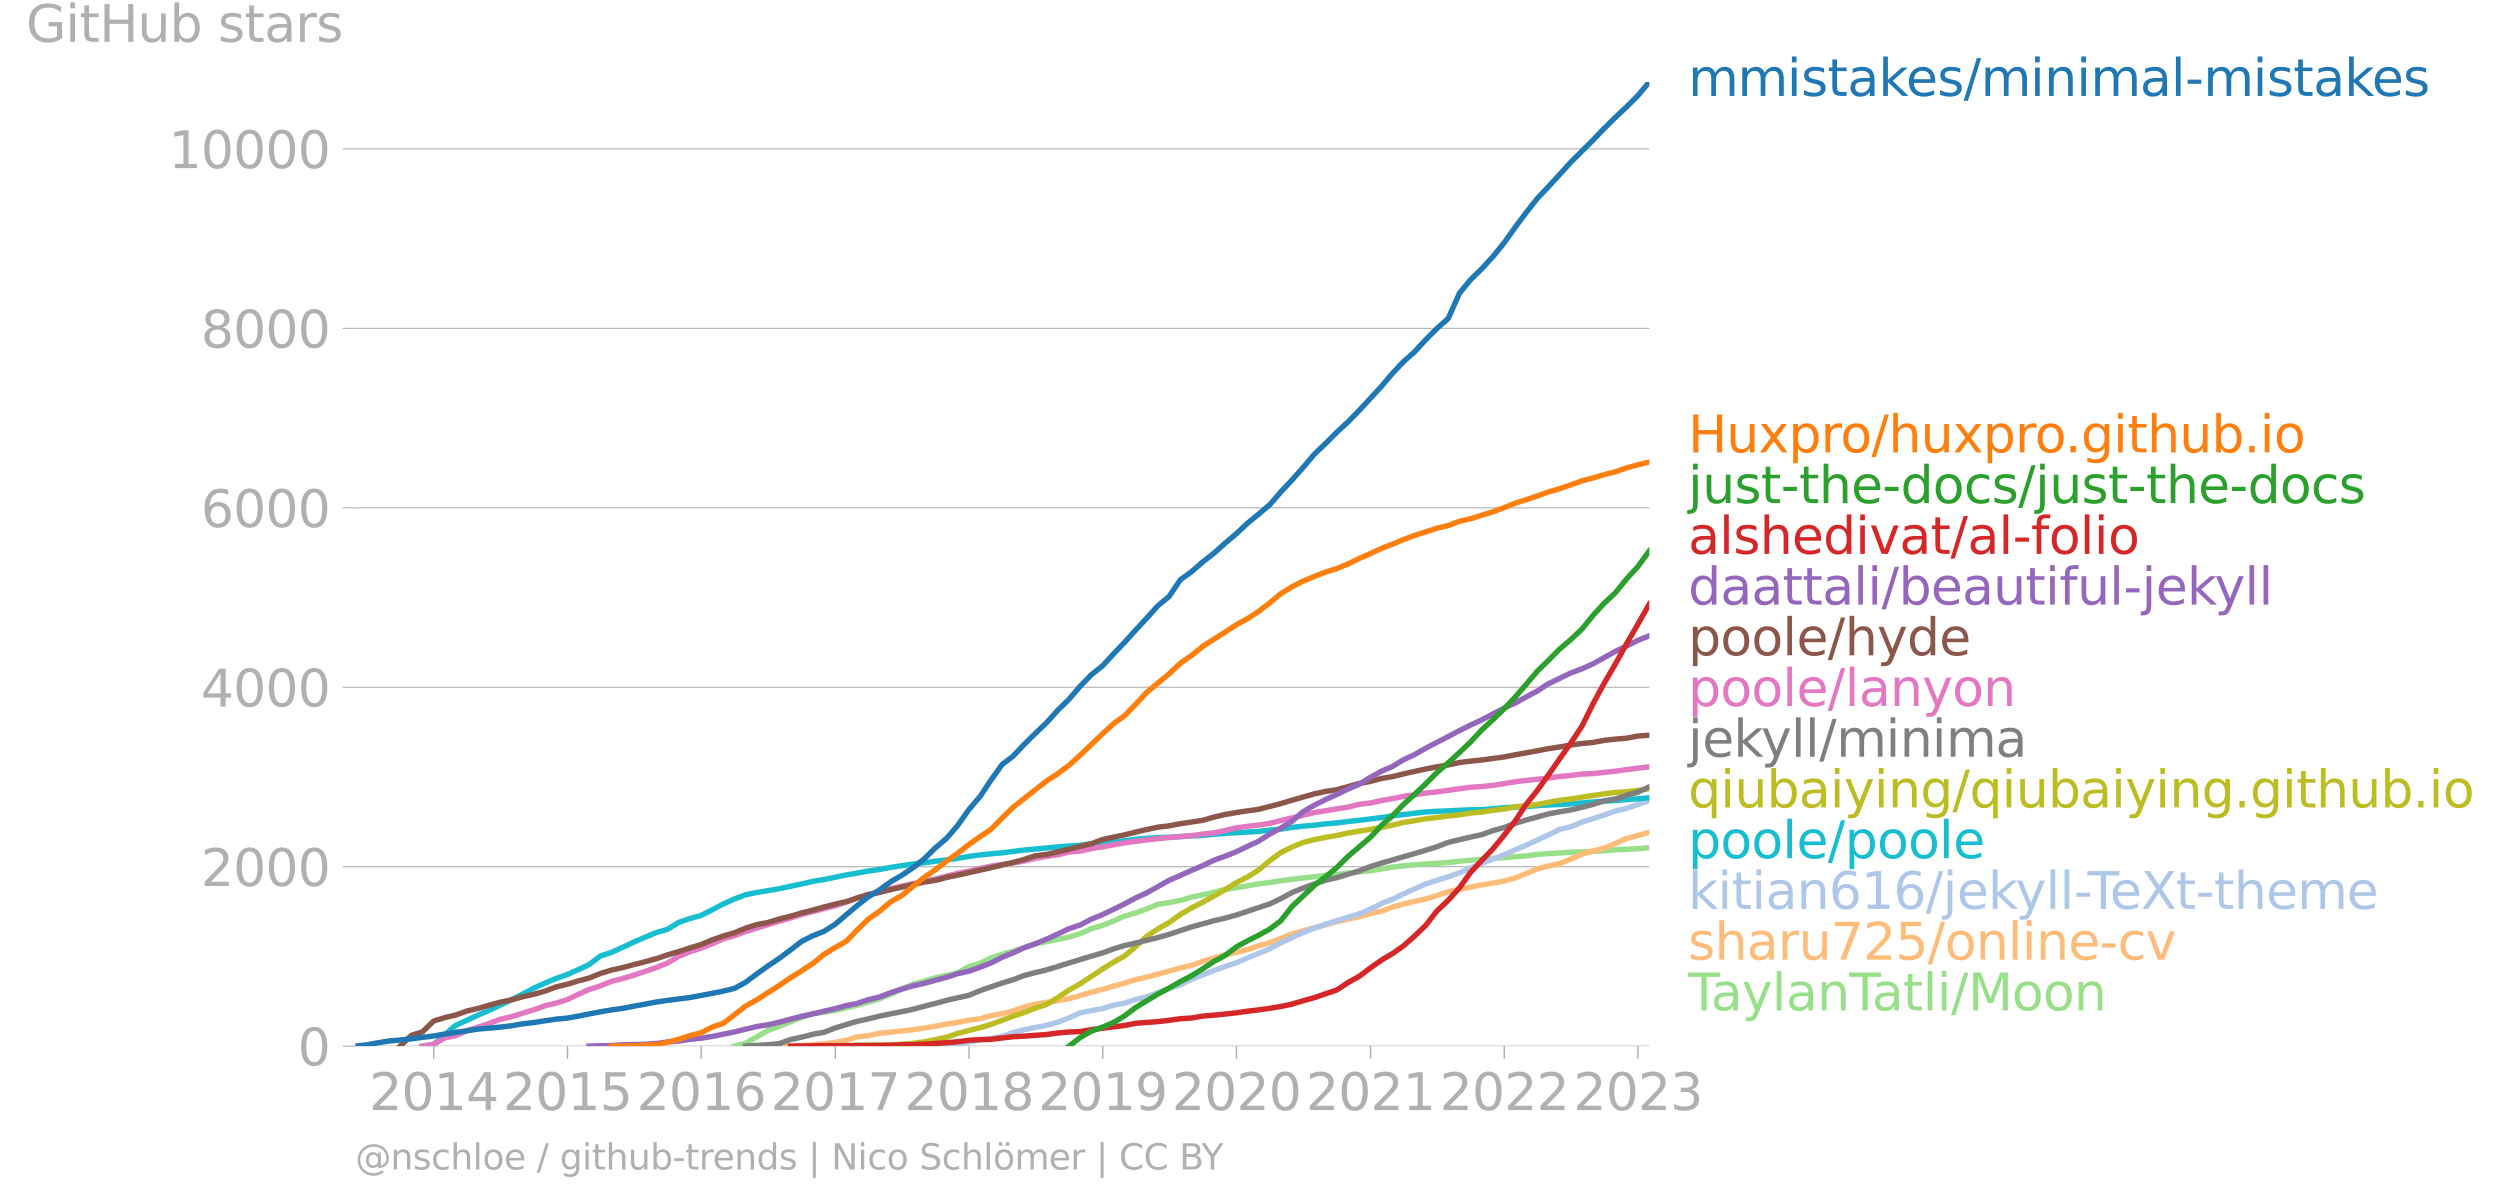 <svg xmlns="http://www.w3.org/2000/svg" xmlns:xlink="http://www.w3.org/1999/xlink" width="919.947" height="443.002" viewBox="0 0 689.96 332.251"><defs><style>*{stroke-linejoin:round;stroke-linecap:butt}</style></defs><g id="figure_1"><path id="patch_1" d="M0 332.251h689.96V0H0v332.251z" style="fill:none"/><g id="axes_1"><path id="patch_2" d="M98.073 288.724h357.12V22.612H98.073v266.112z" style="fill:none"/><g id="matplotlib.axis_1"><g id="xtick_1"><g id="line2d_1"><defs><path id="m3ff892f485" d="M0 0v3.5" style="stroke:#b0b0b0;stroke-width:.4"/></defs><use xlink:href="#m3ff892f485" x="119.711" y="288.724" style="fill:#b0b0b0;stroke:#b0b0b0;stroke-width:.4"/></g><g id="text_1" style="fill:#b0b0b0" transform="matrix(.14 0 0 -.14 101.896 306.362)"><defs><path id="DejaVuSans-32" d="M1228 531h2203V0H469v531q359 372 979 998 621 627 780 809 303 340 423 576 121 236 121 464 0 372-261 606-261 235-680 235-297 0-627-103-329-103-704-313v638q381 153 712 231 332 78 607 78 725 0 1156-363 431-362 431-968 0-288-108-546-107-257-392-607-78-91-497-524-418-433-1181-1211z" transform="scale(.016)"/><path id="DejaVuSans-30" d="M2034 4250q-487 0-733-480-245-479-245-1442 0-959 245-1439 246-480 733-480 491 0 736 480 246 480 246 1439 0 963-246 1442-245 480-736 480zm0 500q785 0 1199-621 414-620 414-1801 0-1178-414-1799Q2819-91 2034-91q-784 0-1198 620-414 621-414 1799 0 1181 414 1801 414 621 1198 621z" transform="scale(.016)"/><path id="DejaVuSans-31" d="M794 531h1031v3560L703 3866v575l1116 225h631V531h1031V0H794v531z" transform="scale(.016)"/><path id="DejaVuSans-34" d="M2419 4116 825 1625h1594v2491zm-166 550h794V1625h666v-525h-666V0h-628v1100H313v609l1940 2957z" transform="scale(.016)"/></defs><use xlink:href="#DejaVuSans-32"/><use xlink:href="#DejaVuSans-30" x="63.623"/><use xlink:href="#DejaVuSans-31" x="127.246"/><use xlink:href="#DejaVuSans-34" x="190.869"/></g></g><g id="xtick_2"><use xlink:href="#m3ff892f485" id="line2d_2" x="156.616" y="288.724" style="fill:#b0b0b0;stroke:#b0b0b0;stroke-width:.4"/><g id="text_2" style="fill:#b0b0b0" transform="matrix(.14 0 0 -.14 138.8 306.362)"><defs><path id="DejaVuSans-35" d="M691 4666h2478v-532H1269V2991q137 47 274 70 138 23 276 23 781 0 1237-428 457-428 457-1159 0-753-469-1171Q2575-91 1722-91q-294 0-599 50Q819 9 494 109v635q281-153 581-228t634-75q541 0 856 284 316 284 316 772 0 487-316 771-315 285-856 285-253 0-505-56-251-56-513-175v2344z" transform="scale(.016)"/></defs><use xlink:href="#DejaVuSans-32"/><use xlink:href="#DejaVuSans-30" x="63.623"/><use xlink:href="#DejaVuSans-31" x="127.246"/><use xlink:href="#DejaVuSans-35" x="190.869"/></g></g><g id="xtick_3"><use xlink:href="#m3ff892f485" id="line2d_3" x="193.521" y="288.724" style="fill:#b0b0b0;stroke:#b0b0b0;stroke-width:.4"/><g id="text_3" style="fill:#b0b0b0" transform="matrix(.14 0 0 -.14 175.706 306.362)"><defs><path id="DejaVuSans-36" d="M2113 2584q-425 0-674-291-248-290-248-796 0-503 248-796 249-292 674-292t673 292q248 293 248 796 0 506-248 796-248 291-673 291zm1253 1979v-575q-238 112-480 171-242 60-480 60-625 0-955-422-329-422-376-1275 184 272 462 417 279 145 613 145 703 0 1111-427 408-426 408-1160 0-719-425-1154Q2819-91 2113-91q-810 0-1238 620-428 621-428 1799 0 1106 525 1764t1409 658q238 0 480-47t505-140z" transform="scale(.016)"/></defs><use xlink:href="#DejaVuSans-32"/><use xlink:href="#DejaVuSans-30" x="63.623"/><use xlink:href="#DejaVuSans-31" x="127.246"/><use xlink:href="#DejaVuSans-36" x="190.869"/></g></g><g id="xtick_4"><use xlink:href="#m3ff892f485" id="line2d_4" x="230.527" y="288.724" style="fill:#b0b0b0;stroke:#b0b0b0;stroke-width:.4"/><g id="text_4" style="fill:#b0b0b0" transform="matrix(.14 0 0 -.14 212.712 306.362)"><defs><path id="DejaVuSans-37" d="M525 4666h3000v-269L1831 0h-659l1594 4134H525v532z" transform="scale(.016)"/></defs><use xlink:href="#DejaVuSans-32"/><use xlink:href="#DejaVuSans-30" x="63.623"/><use xlink:href="#DejaVuSans-31" x="127.246"/><use xlink:href="#DejaVuSans-37" x="190.869"/></g></g><g id="xtick_5"><use xlink:href="#m3ff892f485" id="line2d_5" x="267.432" y="288.724" style="fill:#b0b0b0;stroke:#b0b0b0;stroke-width:.4"/><g id="text_5" style="fill:#b0b0b0" transform="matrix(.14 0 0 -.14 249.617 306.362)"><defs><path id="DejaVuSans-38" d="M2034 2216q-450 0-708-241-257-241-257-662 0-422 257-663 258-241 708-241t709 242q260 243 260 662 0 421-258 662-257 241-711 241zm-631 268q-406 100-633 378-226 279-226 679 0 559 398 884 399 325 1092 325 697 0 1094-325t397-884q0-400-227-679-226-278-629-378 456-106 710-416 255-309 255-755 0-679-414-1042Q2806-91 2034-91q-771 0-1186 362-414 363-414 1042 0 446 256 755 257 310 713 416zm-231 997q0-362 226-565 227-203 636-203 407 0 636 203 230 203 230 565 0 363-230 566-229 203-636 203-409 0-636-203-226-203-226-566z" transform="scale(.016)"/></defs><use xlink:href="#DejaVuSans-32"/><use xlink:href="#DejaVuSans-30" x="63.623"/><use xlink:href="#DejaVuSans-31" x="127.246"/><use xlink:href="#DejaVuSans-38" x="190.869"/></g></g><g id="xtick_6"><use xlink:href="#m3ff892f485" id="line2d_6" x="304.337" y="288.724" style="fill:#b0b0b0;stroke:#b0b0b0;stroke-width:.4"/><g id="text_6" style="fill:#b0b0b0" transform="matrix(.14 0 0 -.14 286.522 306.362)"><defs><path id="DejaVuSans-39" d="M703 97v575q238-113 481-172 244-59 479-59 625 0 954 420 330 420 377 1277-181-269-460-413-278-144-615-144-700 0-1108 423-408 424-408 1159 0 718 425 1152 425 435 1131 435 810 0 1236-621 427-620 427-1801 0-1103-524-1761Q2575-91 1691-91q-238 0-482 47Q966 3 703 97zm1256 1978q425 0 673 290 249 291 249 798 0 503-249 795-248 292-673 292t-673-292q-248-292-248-795 0-507 248-798 248-290 673-290z" transform="scale(.016)"/></defs><use xlink:href="#DejaVuSans-32"/><use xlink:href="#DejaVuSans-30" x="63.623"/><use xlink:href="#DejaVuSans-31" x="127.246"/><use xlink:href="#DejaVuSans-39" x="190.869"/></g></g><g id="xtick_7"><use xlink:href="#m3ff892f485" id="line2d_7" x="341.242" y="288.724" style="fill:#b0b0b0;stroke:#b0b0b0;stroke-width:.4"/><g id="text_7" style="fill:#b0b0b0" transform="matrix(.14 0 0 -.14 323.427 306.362)"><use xlink:href="#DejaVuSans-32"/><use xlink:href="#DejaVuSans-30" x="63.623"/><use xlink:href="#DejaVuSans-32" x="127.246"/><use xlink:href="#DejaVuSans-30" x="190.869"/></g></g><g id="xtick_8"><use xlink:href="#m3ff892f485" id="line2d_8" x="378.249" y="288.724" style="fill:#b0b0b0;stroke:#b0b0b0;stroke-width:.4"/><g id="text_8" style="fill:#b0b0b0" transform="matrix(.14 0 0 -.14 360.434 306.362)"><use xlink:href="#DejaVuSans-32"/><use xlink:href="#DejaVuSans-30" x="63.623"/><use xlink:href="#DejaVuSans-32" x="127.246"/><use xlink:href="#DejaVuSans-31" x="190.869"/></g></g><g id="xtick_9"><use xlink:href="#m3ff892f485" id="line2d_9" x="415.154" y="288.724" style="fill:#b0b0b0;stroke:#b0b0b0;stroke-width:.4"/><g id="text_9" style="fill:#b0b0b0" transform="matrix(.14 0 0 -.14 397.339 306.362)"><use xlink:href="#DejaVuSans-32"/><use xlink:href="#DejaVuSans-30" x="63.623"/><use xlink:href="#DejaVuSans-32" x="127.246"/><use xlink:href="#DejaVuSans-32" x="190.869"/></g></g><g id="xtick_10"><use xlink:href="#m3ff892f485" id="line2d_10" x="452.059" y="288.724" style="fill:#b0b0b0;stroke:#b0b0b0;stroke-width:.4"/><g id="text_10" style="fill:#b0b0b0" transform="matrix(.14 0 0 -.14 434.244 306.362)"><defs><path id="DejaVuSans-33" d="M2597 2516q453-97 707-404 255-306 255-756 0-690-475-1069Q2609-91 1734-91q-293 0-604 58T488 141v609q262-153 574-231 313-78 654-78 593 0 904 234t311 681q0 413-289 645-289 233-804 233h-544v519h569q465 0 712 186t247 536q0 359-255 551-254 193-729 193-260 0-557-57-297-56-653-174v562q360 100 674 150t592 50q719 0 1137-327 419-326 419-882 0-388-222-655t-631-370z" transform="scale(.016)"/></defs><use xlink:href="#DejaVuSans-32"/><use xlink:href="#DejaVuSans-30" x="63.623"/><use xlink:href="#DejaVuSans-32" x="127.246"/><use xlink:href="#DejaVuSans-33" x="190.869"/></g></g></g><g id="matplotlib.axis_2"><g id="ytick_1"><path id="line2d_11" d="M98.073 288.724h357.12" clip-path="url(#p221f784e81)" style="fill:none;stroke:#b0b0b0;stroke-width:.3;stroke-linecap:square"/><g id="line2d_12"><defs><path id="me528759970" d="M0 0h-3.5" style="stroke:#b0b0b0;stroke-width:.3"/></defs><use xlink:href="#me528759970" x="98.073" y="288.724" style="fill:#b0b0b0;stroke:#b0b0b0;stroke-width:.3"/></g><use xlink:href="#DejaVuSans-30" id="text_11" style="fill:#b0b0b0" transform="matrix(.14 0 0 -.14 82.166 294.043)"/></g><g id="ytick_2"><path id="line2d_13" d="M98.073 239.196h357.12" clip-path="url(#p221f784e81)" style="fill:none;stroke:#b0b0b0;stroke-width:.3;stroke-linecap:square"/><use xlink:href="#me528759970" id="line2d_14" x="98.073" y="239.196" style="fill:#b0b0b0;stroke:#b0b0b0;stroke-width:.3"/><g id="text_12" style="fill:#b0b0b0" transform="matrix(.14 0 0 -.14 55.443 244.515)"><use xlink:href="#DejaVuSans-32"/><use xlink:href="#DejaVuSans-30" x="63.623"/><use xlink:href="#DejaVuSans-30" x="127.246"/><use xlink:href="#DejaVuSans-30" x="190.869"/></g></g><g id="ytick_3"><path id="line2d_15" d="M98.073 189.669h357.12" clip-path="url(#p221f784e81)" style="fill:none;stroke:#b0b0b0;stroke-width:.3;stroke-linecap:square"/><use xlink:href="#me528759970" id="line2d_16" x="98.073" y="189.669" style="fill:#b0b0b0;stroke:#b0b0b0;stroke-width:.3"/><g id="text_13" style="fill:#b0b0b0" transform="matrix(.14 0 0 -.14 55.443 194.988)"><use xlink:href="#DejaVuSans-34"/><use xlink:href="#DejaVuSans-30" x="63.623"/><use xlink:href="#DejaVuSans-30" x="127.246"/><use xlink:href="#DejaVuSans-30" x="190.869"/></g></g><g id="ytick_4"><path id="line2d_17" d="M98.073 140.141h357.12" clip-path="url(#p221f784e81)" style="fill:none;stroke:#b0b0b0;stroke-width:.3;stroke-linecap:square"/><use xlink:href="#me528759970" id="line2d_18" x="98.073" y="140.141" style="fill:#b0b0b0;stroke:#b0b0b0;stroke-width:.3"/><g id="text_14" style="fill:#b0b0b0" transform="matrix(.14 0 0 -.14 55.443 145.46)"><use xlink:href="#DejaVuSans-36"/><use xlink:href="#DejaVuSans-30" x="63.623"/><use xlink:href="#DejaVuSans-30" x="127.246"/><use xlink:href="#DejaVuSans-30" x="190.869"/></g></g><g id="ytick_5"><path id="line2d_19" d="M98.073 90.614h357.12" clip-path="url(#p221f784e81)" style="fill:none;stroke:#b0b0b0;stroke-width:.3;stroke-linecap:square"/><use xlink:href="#me528759970" id="line2d_20" x="98.073" y="90.614" style="fill:#b0b0b0;stroke:#b0b0b0;stroke-width:.3"/><g id="text_15" style="fill:#b0b0b0" transform="matrix(.14 0 0 -.14 55.443 95.932)"><use xlink:href="#DejaVuSans-38"/><use xlink:href="#DejaVuSans-30" x="63.623"/><use xlink:href="#DejaVuSans-30" x="127.246"/><use xlink:href="#DejaVuSans-30" x="190.869"/></g></g><g id="ytick_6"><path id="line2d_21" d="M98.073 41.086h357.12" clip-path="url(#p221f784e81)" style="fill:none;stroke:#b0b0b0;stroke-width:.3;stroke-linecap:square"/><use xlink:href="#me528759970" id="line2d_22" x="98.073" y="41.086" style="fill:#b0b0b0;stroke:#b0b0b0;stroke-width:.3"/><g id="text_16" style="fill:#b0b0b0" transform="matrix(.14 0 0 -.14 46.536 46.405)"><use xlink:href="#DejaVuSans-31"/><use xlink:href="#DejaVuSans-30" x="63.623"/><use xlink:href="#DejaVuSans-30" x="127.246"/><use xlink:href="#DejaVuSans-30" x="190.869"/><use xlink:href="#DejaVuSans-30" x="254.492"/></g></g><g id="text_17" style="fill:#b0b0b0" transform="matrix(.14 0 0 -.14 7.2 11.563)"><defs><path id="DejaVuSans-47" d="M3809 666v1253H2778v519h1656V434q-365-259-806-392-440-133-940-133-1094 0-1712 639-617 640-617 1780 0 1144 617 1783 618 639 1712 639 456 0 867-113 411-112 758-331v-672q-350 297-744 447t-828 150q-857 0-1287-478-429-478-429-1425 0-944 429-1422 430-478 1287-478 334 0 596 58 263 58 472 180z" transform="scale(.016)"/><path id="DejaVuSans-69" d="M603 3500h575V0H603v3500zm0 1363h575v-729H603v729z" transform="scale(.016)"/><path id="DejaVuSans-74" d="M1172 4494v-994h1184v-447H1172V1153q0-428 117-550t477-122h590V0h-590q-666 0-919 248-253 249-253 905v1900H172v447h422v994h578z" transform="scale(.016)"/><path id="DejaVuSans-48" d="M628 4666h631V2753h2294v1913h631V0h-631v2222H1259V0H628v4666z" transform="scale(.016)"/><path id="DejaVuSans-75" d="M544 1381v2119h575V1403q0-497 193-746 194-248 582-248 465 0 735 297 271 297 271 810v1984h575V0h-575v538q-209-319-486-474-276-155-642-155-603 0-916 375-312 375-312 1097zm1447 2203z" transform="scale(.016)"/><path id="DejaVuSans-62" d="M3116 1747q0 634-261 995t-717 361q-457 0-718-361t-261-995q0-634 261-995t718-361q456 0 717 361t261 995zM1159 2969q182 312 458 463 277 152 661 152 638 0 1036-506 399-506 399-1331T3314 415Q2916-91 2278-91q-384 0-661 152-276 152-458 464V0H581v4863h578V2969z" transform="scale(.016)"/><path id="DejaVuSans-73" d="M2834 3397v-544q-243 125-506 187-262 63-544 63-428 0-642-131t-214-394q0-200 153-314t616-217l197-44q612-131 870-370t258-667q0-488-386-773Q2250-91 1575-91q-281 0-586 55T347 128v594q319-166 628-249 309-82 613-82 406 0 624 139 219 139 219 392 0 234-158 359-157 125-692 241l-200 47q-534 112-772 345-237 233-237 639 0 494 350 762 350 269 994 269 318 0 599-47 282-46 519-140z" transform="scale(.016)"/><path id="DejaVuSans-61" d="M2194 1759q-697 0-966-159t-269-544q0-306 202-486 202-179 548-179 479 0 768 339t289 901v128h-572zm1147 238V0h-575v531q-197-318-491-470T1556-91q-537 0-855 302-317 302-317 808 0 590 395 890 396 300 1180 300h807v57q0 397-261 614t-733 217q-300 0-585-72-284-72-546-216v532q315 122 612 182 297 61 578 61 760 0 1135-394 375-393 375-1193z" transform="scale(.016)"/><path id="DejaVuSans-72" d="M2631 2963q-97 56-211 82-114 27-251 27-488 0-749-317t-261-911V0H581v3500h578v-544q182 319 472 473 291 155 707 155 59 0 131-8 72-7 159-23l3-590z" transform="scale(.016)"/></defs><use xlink:href="#DejaVuSans-47"/><use xlink:href="#DejaVuSans-69" x="77.49"/><use xlink:href="#DejaVuSans-74" x="105.273"/><use xlink:href="#DejaVuSans-48" x="144.482"/><use xlink:href="#DejaVuSans-75" x="219.678"/><use xlink:href="#DejaVuSans-62" x="283.057"/><use xlink:href="#DejaVuSans-20" x="346.533"/><use xlink:href="#DejaVuSans-73" x="378.32"/><use xlink:href="#DejaVuSans-74" x="430.42"/><use xlink:href="#DejaVuSans-61" x="469.629"/><use xlink:href="#DejaVuSans-72" x="530.908"/><use xlink:href="#DejaVuSans-73" x="572.021"/></g></g><path id="line2d_23" d="m202.722 288.724 3.033-.792 3.135-1.759 3.033-1.807 3.134-1.09 3.135-1.312 3.033-1.19 3.134-.99 3.034-.396 3.134-.545 3.134-.718 2.832-.693 3.134-.842 3.033-.916 3.135-1.263 3.033-1.486 3.134-1.263 3.135-.892 3.033-.891 3.134-.694 3.034-.693 3.134-1.733 3.135-.917 2.83-1.436 3.135-1.015 3.033-.892 3.135-.966 3.033-.99 3.134-.669 3.135-.644 3.033-.594 3.135-.966 3.033-1.387 3.134-.891 3.135-1.263 2.83-1.263 3.135-.916 3.033-1.115 3.135-1.263 3.033-.47 3.135-.594 3.134-.941 3.033-.62 3.135-.693 3.033-.792 3.134-.47 3.135-.52 2.932-.546 3.134-.346 3.034-.52 3.134-.397 3.033-.346 3.135-.347 3.134-.421 3.033-.198 3.135-.322 3.033-.396 3.135-.322 3.134-.52 2.831-.47 3.134-.347 3.034-.298 3.134-.222 3.033-.199 3.135-.198 3.134-.371 3.034-.273 3.134-.247 3.033-.248 3.135-.198 3.134-.272 2.831-.223 3.135-.421 3.033-.223 3.134-.173 3.034-.199 3.134-.099 3.134-.123 3.034-.199 3.134-.272 3.033-.099 3.135-.198 3.134-.248" clip-path="url(#p221f784e81)" style="fill:none;stroke:#98df8a;stroke-width:1.5;stroke-linecap:square"/><path id="line2d_24" d="m215.057 288.724 3.135-.025 3.033-.148 3.134-.198 3.034-.248 3.134-.446 3.134-.57 2.832-.916 3.134-.322 3.033-.693 3.135-.297 3.033-.322 3.134-.347 3.135-.47 3.033-.495 3.134-.57 3.034-.52 3.134-.57 3.135-.42 2.83-.818 3.135-.545 3.033-.767 3.135-1.115 3.033-.767 3.134-.52 3.135-.446 3.033-.52 3.135-.916 3.033-.892 3.134-.817 3.135-.892 2.83-.792 3.135-.99 3.033-.67 3.135-.841 3.033-.817 3.135-.892 3.134-.718 3.033-1.114 3.135-.892 3.033-.916 3.134-.644 3.135-.817 2.932-.99 3.134-.868 3.034-1.164 3.134-1.238 3.033-.891 3.135-.842 3.134-.817 3.033-.842 3.135-.743 3.033-.644 3.135-.867 3.134-.693 2.831-1.065 3.134-.842 3.034-.768 3.134-.668 3.033-.917 3.135-1.064 3.134-.694 3.034-.594 3.134-.62 3.033-.47 3.135-.57 3.134-.916 2.831-1.114 3.135-1.337 3.033-.768 3.134-.644 3.034-1.263 3.134-1.362 3.134-.916 3.034-.743 3.134-1.337 3.033-1.362 3.135-.817 3.134-.917" clip-path="url(#p221f784e81)" style="fill:none;stroke:#ffbb78;stroke-width:1.5;stroke-linecap:square"/><path id="line2d_25" d="m258.13 288.724 3.134-.322 3.034-.297 3.134-.495 3.135-.644 2.83-.322 3.135-.62 3.033-1.04 3.135-.816 3.033-.595 3.134-.619 3.135-.867 3.033-1.164 3.135-1.411 3.033-.594 3.134-.595 3.135-.94 2.83-.496 3.135-1.065 3.033-.718 3.135-1.14 3.033-1.163 3.135-1.015 3.134-1.536 3.033-1.213 3.135-1.189 3.033-1.114 3.134-1.04 3.135-1.338 2.932-1.213 3.134-1.288 3.034-1.634 3.134-1.486 3.033-1.362 3.135-1.238 3.134-1.09 3.033-.94 3.135-.967 3.033-.94 3.135-1.288 3.134-1.61 2.831-1.09 3.134-1.51 3.034-1.387 3.134-1.362 3.033-.99 3.135-.966 3.134-1.115 3.034-1.312 3.134-1.337 3.033-1.14 3.135-1.188 3.134-1.412 2.831-1.188 3.135-1.461 3.033-1.387 3.134-1.56 3.034-.718 3.134-1.263 3.134-1.016 3.034-.966 3.134-1.139 3.033-.668 3.135-1.14 3.134-1.015" clip-path="url(#p221f784e81)" style="fill:none;stroke:#aec7e8;stroke-width:1.5;stroke-linecap:square"/><g id="text_18" style="fill:#1f77b4" transform="matrix(.14 0 0 -.14 465.907 26.475)"><defs><path id="DejaVuSans-6d" d="M3328 2828q216 388 516 572t706 184q547 0 844-383 297-382 297-1088V0h-578v2094q0 503-179 746-178 244-543 244-447 0-707-297-259-296-259-809V0h-578v2094q0 506-178 748t-550 242q-441 0-701-298-259-298-259-808V0H581v3500h578v-544q197 322 472 475t653 153q382 0 649-194 267-193 395-562z" transform="scale(.016)"/><path id="DejaVuSans-6b" d="M581 4863h578V1991l1716 1509h734L1753 1863 3688 0h-750L1159 1709V0H581v4863z" transform="scale(.016)"/><path id="DejaVuSans-65" d="M3597 1894v-281H953q38-594 358-905t892-311q331 0 642 81t618 244V178Q3153 47 2828-22t-659-69q-838 0-1327 487-489 488-489 1320 0 859 464 1363 464 505 1252 505 706 0 1117-455 411-454 411-1235zm-575 169q-6 471-264 752-258 282-683 282-481 0-770-272t-333-766l2050 4z" transform="scale(.016)"/><path id="DejaVuSans-2f" d="M1625 4666h531L531-594H0l1625 5260z" transform="scale(.016)"/><path id="DejaVuSans-6e" d="M3513 2113V0h-575v2094q0 497-194 743-194 247-581 247-466 0-735-297-269-296-269-809V0H581v3500h578v-544q207 316 486 472 280 156 646 156 603 0 912-373 310-373 310-1098z" transform="scale(.016)"/><path id="DejaVuSans-6c" d="M603 4863h575V0H603v4863z" transform="scale(.016)"/><path id="DejaVuSans-2d" d="M313 2009h1684v-512H313v512z" transform="scale(.016)"/></defs><use xlink:href="#DejaVuSans-6d"/><use xlink:href="#DejaVuSans-6d" x="97.412"/><use xlink:href="#DejaVuSans-69" x="194.824"/><use xlink:href="#DejaVuSans-73" x="222.607"/><use xlink:href="#DejaVuSans-74" x="274.707"/><use xlink:href="#DejaVuSans-61" x="313.916"/><use xlink:href="#DejaVuSans-6b" x="375.195"/><use xlink:href="#DejaVuSans-65" x="429.48"/><use xlink:href="#DejaVuSans-73" x="491.004"/><use xlink:href="#DejaVuSans-2f" x="543.104"/><use xlink:href="#DejaVuSans-6d" x="576.795"/><use xlink:href="#DejaVuSans-69" x="674.207"/><use xlink:href="#DejaVuSans-6e" x="701.99"/><use xlink:href="#DejaVuSans-69" x="765.369"/><use xlink:href="#DejaVuSans-6d" x="793.152"/><use xlink:href="#DejaVuSans-61" x="890.564"/><use xlink:href="#DejaVuSans-6c" x="951.844"/><use xlink:href="#DejaVuSans-2d" x="979.627"/><use xlink:href="#DejaVuSans-6d" x="1015.711"/><use xlink:href="#DejaVuSans-69" x="1113.123"/><use xlink:href="#DejaVuSans-73" x="1140.906"/><use xlink:href="#DejaVuSans-74" x="1193.006"/><use xlink:href="#DejaVuSans-61" x="1232.215"/><use xlink:href="#DejaVuSans-6b" x="1293.494"/><use xlink:href="#DejaVuSans-65" x="1347.779"/><use xlink:href="#DejaVuSans-73" x="1409.303"/></g><g id="text_19" style="fill:#ff7f0e" transform="matrix(.14 0 0 -.14 465.907 124.853)"><defs><path id="DejaVuSans-78" d="M3513 3500 2247 1797 3578 0h-678L1881 1375 863 0H184l1360 1831L300 3500h678l928-1247 928 1247h679z" transform="scale(.016)"/><path id="DejaVuSans-70" d="M1159 525v-1856H581v4831h578v-531q182 312 458 463 277 152 661 152 638 0 1036-506 399-506 399-1331T3314 415Q2916-91 2278-91q-384 0-661 152-276 152-458 464zm1957 1222q0 634-261 995t-717 361q-457 0-718-361t-261-995q0-634 261-995t718-361q456 0 717 361t261 995z" transform="scale(.016)"/><path id="DejaVuSans-6f" d="M1959 3097q-462 0-731-361t-269-989q0-628 267-989 268-361 733-361 460 0 728 362 269 363 269 988 0 622-269 986-268 364-728 364zm0 487q750 0 1178-488 429-487 429-1349 0-859-429-1349Q2709-91 1959-91q-753 0-1180 489-426 490-426 1349 0 862 426 1349 427 488 1180 488z" transform="scale(.016)"/><path id="DejaVuSans-68" d="M3513 2113V0h-575v2094q0 497-194 743-194 247-581 247-466 0-735-297-269-296-269-809V0H581v4863h578V2956q207 316 486 472 280 156 646 156 603 0 912-373 310-373 310-1098z" transform="scale(.016)"/><path id="DejaVuSans-2e" d="M684 794h660V0H684v794z" transform="scale(.016)"/><path id="DejaVuSans-67" d="M2906 1791q0 625-258 968-257 344-723 344-462 0-720-344-258-343-258-968 0-622 258-966t720-344q466 0 723 344 258 344 258 966zm575-1357q0-893-397-1329-396-436-1215-436-303 0-572 45t-522 139v559q253-137 500-202 247-66 503-66 566 0 847 295t281 892v285q-178-310-456-463T1784 0Q1141 0 747 490 353 981 353 1791q0 812 394 1302 394 491 1037 491 388 0 666-153t456-462v531h575V434z" transform="scale(.016)"/></defs><use xlink:href="#DejaVuSans-48"/><use xlink:href="#DejaVuSans-75" x="75.195"/><use xlink:href="#DejaVuSans-78" x="138.574"/><use xlink:href="#DejaVuSans-70" x="197.754"/><use xlink:href="#DejaVuSans-72" x="261.23"/><use xlink:href="#DejaVuSans-6f" x="300.094"/><use xlink:href="#DejaVuSans-2f" x="361.275"/><use xlink:href="#DejaVuSans-68" x="394.967"/><use xlink:href="#DejaVuSans-75" x="458.346"/><use xlink:href="#DejaVuSans-78" x="521.725"/><use xlink:href="#DejaVuSans-70" x="580.904"/><use xlink:href="#DejaVuSans-72" x="644.381"/><use xlink:href="#DejaVuSans-6f" x="683.244"/><use xlink:href="#DejaVuSans-2e" x="742.676"/><use xlink:href="#DejaVuSans-67" x="774.463"/><use xlink:href="#DejaVuSans-69" x="837.939"/><use xlink:href="#DejaVuSans-74" x="865.723"/><use xlink:href="#DejaVuSans-68" x="904.932"/><use xlink:href="#DejaVuSans-75" x="968.311"/><use xlink:href="#DejaVuSans-62" x="1031.689"/><use xlink:href="#DejaVuSans-2e" x="1095.166"/><use xlink:href="#DejaVuSans-69" x="1126.953"/><use xlink:href="#DejaVuSans-6f" x="1154.736"/></g><g id="text_20" style="fill:#2ca02c" transform="matrix(.14 0 0 -.14 465.907 138.853)"><defs><path id="DejaVuSans-6a" d="M603 3500h575V-63q0-668-255-968-254-300-820-300h-219v487H38q328 0 446 152Q603-541 603-63v3563zm0 1363h575v-729H603v729z" transform="scale(.016)"/><path id="DejaVuSans-64" d="M2906 2969v1894h575V0h-575v525q-181-312-458-464-276-152-664-152-634 0-1033 506-398 507-398 1332t398 1331q399 506 1033 506 388 0 664-152 277-151 458-463zM947 1747q0-634 261-995t717-361q456 0 718 361 263 361 263 995t-263 995q-262 361-718 361t-717-361q-261-361-261-995z" transform="scale(.016)"/><path id="DejaVuSans-63" d="M3122 3366v-538q-244 135-489 202t-495 67q-560 0-870-355-309-354-309-995t309-996q310-354 870-354 250 0 495 67t489 202V134Q2881 22 2623-34q-257-57-548-57-791 0-1257 497-465 497-465 1341 0 856 470 1346 471 491 1290 491 265 0 518-55 253-54 491-163z" transform="scale(.016)"/></defs><use xlink:href="#DejaVuSans-6a"/><use xlink:href="#DejaVuSans-75" x="27.783"/><use xlink:href="#DejaVuSans-73" x="91.162"/><use xlink:href="#DejaVuSans-74" x="143.262"/><use xlink:href="#DejaVuSans-2d" x="182.471"/><use xlink:href="#DejaVuSans-74" x="218.555"/><use xlink:href="#DejaVuSans-68" x="257.764"/><use xlink:href="#DejaVuSans-65" x="321.143"/><use xlink:href="#DejaVuSans-2d" x="382.666"/><use xlink:href="#DejaVuSans-64" x="418.75"/><use xlink:href="#DejaVuSans-6f" x="482.227"/><use xlink:href="#DejaVuSans-63" x="543.408"/><use xlink:href="#DejaVuSans-73" x="598.389"/><use xlink:href="#DejaVuSans-2f" x="650.488"/><use xlink:href="#DejaVuSans-6a" x="684.18"/><use xlink:href="#DejaVuSans-75" x="711.963"/><use xlink:href="#DejaVuSans-73" x="775.342"/><use xlink:href="#DejaVuSans-74" x="827.441"/><use xlink:href="#DejaVuSans-2d" x="866.65"/><use xlink:href="#DejaVuSans-74" x="902.734"/><use xlink:href="#DejaVuSans-68" x="941.943"/><use xlink:href="#DejaVuSans-65" x="1005.322"/><use xlink:href="#DejaVuSans-2d" x="1066.846"/><use xlink:href="#DejaVuSans-64" x="1102.93"/><use xlink:href="#DejaVuSans-6f" x="1166.406"/><use xlink:href="#DejaVuSans-63" x="1227.588"/><use xlink:href="#DejaVuSans-73" x="1282.568"/></g><g id="text_21" style="fill:#d62728" transform="matrix(.14 0 0 -.14 465.907 152.853)"><defs><path id="DejaVuSans-76" d="M191 3500h609L1894 563l1094 2937h609L2284 0h-781L191 3500z" transform="scale(.016)"/><path id="DejaVuSans-66" d="M2375 4863v-479h-550q-309 0-430-125-120-125-120-450v-309h947v-447h-947V0H697v3053H147v447h550v244q0 584 272 851 272 268 862 268h544z" transform="scale(.016)"/></defs><use xlink:href="#DejaVuSans-61"/><use xlink:href="#DejaVuSans-6c" x="61.279"/><use xlink:href="#DejaVuSans-73" x="89.063"/><use xlink:href="#DejaVuSans-68" x="141.162"/><use xlink:href="#DejaVuSans-65" x="204.541"/><use xlink:href="#DejaVuSans-64" x="266.064"/><use xlink:href="#DejaVuSans-69" x="329.541"/><use xlink:href="#DejaVuSans-76" x="357.324"/><use xlink:href="#DejaVuSans-61" x="416.504"/><use xlink:href="#DejaVuSans-74" x="477.783"/><use xlink:href="#DejaVuSans-2f" x="516.992"/><use xlink:href="#DejaVuSans-61" x="550.684"/><use xlink:href="#DejaVuSans-6c" x="611.963"/><use xlink:href="#DejaVuSans-2d" x="639.746"/><use xlink:href="#DejaVuSans-66" x="675.83"/><use xlink:href="#DejaVuSans-6f" x="711.035"/><use xlink:href="#DejaVuSans-6c" x="772.217"/><use xlink:href="#DejaVuSans-69" x="800"/><use xlink:href="#DejaVuSans-6f" x="827.783"/></g><g id="text_22" style="fill:#9467bd" transform="matrix(.14 0 0 -.14 465.907 166.853)"><defs><path id="DejaVuSans-79" d="M2059-325q-243-625-475-815-231-191-618-191H506v481h338q237 0 368 113 132 112 291 531l103 262L191 3500h609L1894 763l1094 2737h609L2059-325z" transform="scale(.016)"/></defs><use xlink:href="#DejaVuSans-64"/><use xlink:href="#DejaVuSans-61" x="63.477"/><use xlink:href="#DejaVuSans-61" x="124.756"/><use xlink:href="#DejaVuSans-74" x="186.035"/><use xlink:href="#DejaVuSans-74" x="225.244"/><use xlink:href="#DejaVuSans-61" x="264.453"/><use xlink:href="#DejaVuSans-6c" x="325.732"/><use xlink:href="#DejaVuSans-69" x="353.516"/><use xlink:href="#DejaVuSans-2f" x="381.299"/><use xlink:href="#DejaVuSans-62" x="414.99"/><use xlink:href="#DejaVuSans-65" x="478.467"/><use xlink:href="#DejaVuSans-61" x="539.99"/><use xlink:href="#DejaVuSans-75" x="601.27"/><use xlink:href="#DejaVuSans-74" x="664.648"/><use xlink:href="#DejaVuSans-69" x="703.857"/><use xlink:href="#DejaVuSans-66" x="731.641"/><use xlink:href="#DejaVuSans-75" x="766.846"/><use xlink:href="#DejaVuSans-6c" x="830.225"/><use xlink:href="#DejaVuSans-2d" x="858.008"/><use xlink:href="#DejaVuSans-6a" x="894.092"/><use xlink:href="#DejaVuSans-65" x="921.875"/><use xlink:href="#DejaVuSans-6b" x="983.398"/><use xlink:href="#DejaVuSans-79" x="1037.684"/><use xlink:href="#DejaVuSans-6c" x="1096.863"/><use xlink:href="#DejaVuSans-6c" x="1124.646"/></g><g id="text_23" style="fill:#8c564b" transform="matrix(.14 0 0 -.14 465.907 180.853)"><use xlink:href="#DejaVuSans-70"/><use xlink:href="#DejaVuSans-6f" x="63.477"/><use xlink:href="#DejaVuSans-6f" x="124.658"/><use xlink:href="#DejaVuSans-6c" x="185.84"/><use xlink:href="#DejaVuSans-65" x="213.623"/><use xlink:href="#DejaVuSans-2f" x="275.146"/><use xlink:href="#DejaVuSans-68" x="308.838"/><use xlink:href="#DejaVuSans-79" x="372.217"/><use xlink:href="#DejaVuSans-64" x="431.396"/><use xlink:href="#DejaVuSans-65" x="494.873"/></g><g id="text_24" style="fill:#e377c2" transform="matrix(.14 0 0 -.14 465.907 194.853)"><use xlink:href="#DejaVuSans-70"/><use xlink:href="#DejaVuSans-6f" x="63.477"/><use xlink:href="#DejaVuSans-6f" x="124.658"/><use xlink:href="#DejaVuSans-6c" x="185.84"/><use xlink:href="#DejaVuSans-65" x="213.623"/><use xlink:href="#DejaVuSans-2f" x="275.146"/><use xlink:href="#DejaVuSans-6c" x="308.838"/><use xlink:href="#DejaVuSans-61" x="336.621"/><use xlink:href="#DejaVuSans-6e" x="397.9"/><use xlink:href="#DejaVuSans-79" x="461.279"/><use xlink:href="#DejaVuSans-6f" x="520.459"/><use xlink:href="#DejaVuSans-6e" x="581.641"/></g><g id="text_25" style="fill:#7f7f7f" transform="matrix(.14 0 0 -.14 465.907 208.853)"><use xlink:href="#DejaVuSans-6a"/><use xlink:href="#DejaVuSans-65" x="27.783"/><use xlink:href="#DejaVuSans-6b" x="89.307"/><use xlink:href="#DejaVuSans-79" x="143.592"/><use xlink:href="#DejaVuSans-6c" x="202.771"/><use xlink:href="#DejaVuSans-6c" x="230.555"/><use xlink:href="#DejaVuSans-2f" x="258.338"/><use xlink:href="#DejaVuSans-6d" x="292.029"/><use xlink:href="#DejaVuSans-69" x="389.441"/><use xlink:href="#DejaVuSans-6e" x="417.225"/><use xlink:href="#DejaVuSans-69" x="480.604"/><use xlink:href="#DejaVuSans-6d" x="508.387"/><use xlink:href="#DejaVuSans-61" x="605.799"/></g><g id="text_26" style="fill:#bcbd22" transform="matrix(.14 0 0 -.14 465.907 222.853)"><defs><path id="DejaVuSans-71" d="M947 1747q0-634 261-995t717-361q456 0 718 361 263 361 263 995t-263 995q-262 361-718 361t-717-361q-261-361-261-995zM2906 525q-181-312-458-464-276-152-664-152-634 0-1033 506-398 507-398 1332t398 1331q399 506 1033 506 388 0 664-152 277-151 458-463v531h575v-4831h-575V525z" transform="scale(.016)"/></defs><use xlink:href="#DejaVuSans-71"/><use xlink:href="#DejaVuSans-69" x="63.477"/><use xlink:href="#DejaVuSans-75" x="91.26"/><use xlink:href="#DejaVuSans-62" x="154.639"/><use xlink:href="#DejaVuSans-61" x="218.115"/><use xlink:href="#DejaVuSans-69" x="279.395"/><use xlink:href="#DejaVuSans-79" x="307.178"/><use xlink:href="#DejaVuSans-69" x="366.357"/><use xlink:href="#DejaVuSans-6e" x="394.141"/><use xlink:href="#DejaVuSans-67" x="457.52"/><use xlink:href="#DejaVuSans-2f" x="520.996"/><use xlink:href="#DejaVuSans-71" x="554.688"/><use xlink:href="#DejaVuSans-69" x="618.164"/><use xlink:href="#DejaVuSans-75" x="645.947"/><use xlink:href="#DejaVuSans-62" x="709.326"/><use xlink:href="#DejaVuSans-61" x="772.803"/><use xlink:href="#DejaVuSans-69" x="834.082"/><use xlink:href="#DejaVuSans-79" x="861.865"/><use xlink:href="#DejaVuSans-69" x="921.045"/><use xlink:href="#DejaVuSans-6e" x="948.828"/><use xlink:href="#DejaVuSans-67" x="1012.207"/><use xlink:href="#DejaVuSans-2e" x="1075.684"/><use xlink:href="#DejaVuSans-67" x="1107.471"/><use xlink:href="#DejaVuSans-69" x="1170.947"/><use xlink:href="#DejaVuSans-74" x="1198.73"/><use xlink:href="#DejaVuSans-68" x="1237.939"/><use xlink:href="#DejaVuSans-75" x="1301.318"/><use xlink:href="#DejaVuSans-62" x="1364.697"/><use xlink:href="#DejaVuSans-2e" x="1428.174"/><use xlink:href="#DejaVuSans-69" x="1459.961"/><use xlink:href="#DejaVuSans-6f" x="1487.744"/></g><g id="text_27" style="fill:#17becf" transform="matrix(.14 0 0 -.14 465.907 236.853)"><use xlink:href="#DejaVuSans-70"/><use xlink:href="#DejaVuSans-6f" x="63.477"/><use xlink:href="#DejaVuSans-6f" x="124.658"/><use xlink:href="#DejaVuSans-6c" x="185.84"/><use xlink:href="#DejaVuSans-65" x="213.623"/><use xlink:href="#DejaVuSans-2f" x="275.146"/><use xlink:href="#DejaVuSans-70" x="308.838"/><use xlink:href="#DejaVuSans-6f" x="372.314"/><use xlink:href="#DejaVuSans-6f" x="433.496"/><use xlink:href="#DejaVuSans-6c" x="494.678"/><use xlink:href="#DejaVuSans-65" x="522.461"/></g><g id="text_28" style="fill:#aec7e8" transform="matrix(.14 0 0 -.14 465.907 250.853)"><defs><path id="DejaVuSans-54" d="M-19 4666h3947v-532H2272V0h-634v4134H-19v532z" transform="scale(.016)"/><path id="DejaVuSans-58" d="M403 4666h678l1160-1735 1165 1735h678L2584 2425 4184 0h-678L2194 1984 872 0H191l1665 2491L403 4666z" transform="scale(.016)"/></defs><use xlink:href="#DejaVuSans-6b"/><use xlink:href="#DejaVuSans-69" x="57.91"/><use xlink:href="#DejaVuSans-74" x="85.693"/><use xlink:href="#DejaVuSans-69" x="124.902"/><use xlink:href="#DejaVuSans-61" x="152.686"/><use xlink:href="#DejaVuSans-6e" x="213.965"/><use xlink:href="#DejaVuSans-36" x="277.344"/><use xlink:href="#DejaVuSans-31" x="340.967"/><use xlink:href="#DejaVuSans-36" x="404.59"/><use xlink:href="#DejaVuSans-2f" x="468.213"/><use xlink:href="#DejaVuSans-6a" x="501.904"/><use xlink:href="#DejaVuSans-65" x="529.688"/><use xlink:href="#DejaVuSans-6b" x="591.211"/><use xlink:href="#DejaVuSans-79" x="645.496"/><use xlink:href="#DejaVuSans-6c" x="704.676"/><use xlink:href="#DejaVuSans-6c" x="732.459"/><use xlink:href="#DejaVuSans-2d" x="760.242"/><use xlink:href="#DejaVuSans-54" x="787.201"/><use xlink:href="#DejaVuSans-65" x="831.285"/><use xlink:href="#DejaVuSans-58" x="892.809"/><use xlink:href="#DejaVuSans-74" x="961.314"/><use xlink:href="#DejaVuSans-2d" x="1000.523"/><use xlink:href="#DejaVuSans-74" x="1036.607"/><use xlink:href="#DejaVuSans-68" x="1075.816"/><use xlink:href="#DejaVuSans-65" x="1139.195"/><use xlink:href="#DejaVuSans-6d" x="1200.719"/><use xlink:href="#DejaVuSans-65" x="1298.131"/></g><g id="text_29" style="fill:#ffbb78" transform="matrix(.14 0 0 -.14 465.907 264.853)"><use xlink:href="#DejaVuSans-73"/><use xlink:href="#DejaVuSans-68" x="52.1"/><use xlink:href="#DejaVuSans-61" x="115.479"/><use xlink:href="#DejaVuSans-72" x="176.758"/><use xlink:href="#DejaVuSans-75" x="217.871"/><use xlink:href="#DejaVuSans-37" x="281.25"/><use xlink:href="#DejaVuSans-32" x="344.873"/><use xlink:href="#DejaVuSans-35" x="408.496"/><use xlink:href="#DejaVuSans-2f" x="472.119"/><use xlink:href="#DejaVuSans-6f" x="505.811"/><use xlink:href="#DejaVuSans-6e" x="566.992"/><use xlink:href="#DejaVuSans-6c" x="630.371"/><use xlink:href="#DejaVuSans-69" x="658.154"/><use xlink:href="#DejaVuSans-6e" x="685.938"/><use xlink:href="#DejaVuSans-65" x="749.316"/><use xlink:href="#DejaVuSans-2d" x="810.84"/><use xlink:href="#DejaVuSans-63" x="846.924"/><use xlink:href="#DejaVuSans-76" x="901.904"/></g><g id="text_30" style="fill:#98df8a" transform="matrix(.14 0 0 -.14 465.907 278.853)"><defs><path id="DejaVuSans-4d" d="M628 4666h941l1190-3175 1197 3175h941V0h-616v4097L3078 897h-634L1241 4097V0H628v4666z" transform="scale(.016)"/></defs><use xlink:href="#DejaVuSans-54"/><use xlink:href="#DejaVuSans-61" x="44.584"/><use xlink:href="#DejaVuSans-79" x="105.863"/><use xlink:href="#DejaVuSans-6c" x="165.043"/><use xlink:href="#DejaVuSans-61" x="192.826"/><use xlink:href="#DejaVuSans-6e" x="254.105"/><use xlink:href="#DejaVuSans-54" x="317.484"/><use xlink:href="#DejaVuSans-61" x="362.068"/><use xlink:href="#DejaVuSans-74" x="423.348"/><use xlink:href="#DejaVuSans-6c" x="462.557"/><use xlink:href="#DejaVuSans-69" x="490.34"/><use xlink:href="#DejaVuSans-2f" x="518.123"/><use xlink:href="#DejaVuSans-4d" x="551.814"/><use xlink:href="#DejaVuSans-6f" x="638.094"/><use xlink:href="#DejaVuSans-6f" x="699.275"/><use xlink:href="#DejaVuSans-6e" x="760.457"/></g><g id="text_31" style="fill:#b0b0b0" transform="matrix(.097 0 0 -.097 98.073 322.76)"><defs><path id="DejaVuSans-40" d="M2381 1678q0-447 222-702 222-254 610-254 384 0 604 256 221 256 221 700 0 438-225 695-225 258-607 258-378 0-602-256-223-256-223-697zm1703-934q-187-241-429-355t-564-114q-538 0-874 389t-336 1014q0 625 337 1015 338 391 873 391 322 0 565-117 244-117 428-354v409h447V722q457 69 714 417 258 349 258 902 0 334-99 628-98 294-298 544-325 409-792 626t-1017 217q-384 0-738-102-353-101-653-301-490-319-767-836-276-517-276-1120 0-497 179-932 180-434 521-765 328-325 759-495 431-171 922-171 403 0 792 136t714 389l281-347q-390-303-851-464t-936-161q-578 0-1091 205-512 205-912 595Q841 78 631 592q-209 514-209 1105 0 569 212 1084 213 516 607 907 403 396 931 607t1119 211q662 0 1229-272 568-271 952-771 234-307 357-666 124-359 124-744 0-822-497-1297T4084 263v481z" transform="scale(.016)"/><path id="DejaVuSans-7c" d="M1344 4891v-6400H813v6400h531z" transform="scale(.016)"/><path id="DejaVuSans-4e" d="M628 4666h850L3547 763v3903h612V0h-850L1241 3903V0H628v4666z" transform="scale(.016)"/><path id="DejaVuSans-53" d="M3425 4513v-616q-359 172-678 256-319 85-616 85-515 0-795-200t-280-569q0-310 186-468 186-157 705-254l381-78q706-135 1042-474t336-907q0-679-455-1029Q2797-91 1919-91q-331 0-705 75-373 75-773 222v650q384-215 753-325 369-109 725-109 540 0 834 212 294 213 294 607 0 343-211 537t-692 291l-385 75q-706 140-1022 440-315 300-315 835 0 619 436 975t1201 356q329 0 669-60 341-59 697-177z" transform="scale(.016)"/><path id="DejaVuSans-f6" d="M1959 3097q-462 0-731-361t-269-989q0-628 267-989 268-361 733-361 460 0 728 362 269 363 269 988 0 622-269 986-268 364-728 364zm0 487q750 0 1178-488 429-487 429-1349 0-859-429-1349Q2709-91 1959-91q-753 0-1180 489-426 490-426 1349 0 862 426 1349 427 488 1180 488zm295 1266h634v-631h-634v631zm-1222 0h634v-631h-634v631z" transform="scale(.016)"/><path id="DejaVuSans-43" d="M4122 4306v-665q-319 297-680 443-361 147-767 147-800 0-1225-489t-425-1414q0-922 425-1411t1225-489q406 0 767 147t680 444V359q-331-225-702-338-370-112-782-112-1060 0-1670 648-609 649-609 1771 0 1125 609 1773 610 649 1670 649 418 0 788-111 371-111 696-333z" transform="scale(.016)"/><path id="DejaVuSans-42" d="M1259 2228V519h1013q509 0 754 211 246 211 246 645 0 438-246 645-245 208-754 208H1259zm0 1919V2741h935q462 0 688 173 227 174 227 530 0 353-227 528-226 175-688 175h-935zm-631 519h1613q722 0 1112-300 391-300 391-853 0-429-200-682t-588-315q466-100 724-418 258-317 258-792 0-625-425-966Q3088 0 2303 0H628v4666z" transform="scale(.016)"/><path id="DejaVuSans-59" d="M-13 4666h679l1293-1919 1285 1919h678L2272 2222V0h-634v2222L-13 4666z" transform="scale(.016)"/></defs><use xlink:href="#DejaVuSans-40"/><use xlink:href="#DejaVuSans-6e" x="100"/><use xlink:href="#DejaVuSans-73" x="163.379"/><use xlink:href="#DejaVuSans-63" x="215.479"/><use xlink:href="#DejaVuSans-68" x="270.459"/><use xlink:href="#DejaVuSans-6c" x="333.838"/><use xlink:href="#DejaVuSans-6f" x="361.621"/><use xlink:href="#DejaVuSans-65" x="422.803"/><use xlink:href="#DejaVuSans-20" x="484.326"/><use xlink:href="#DejaVuSans-2f" x="516.113"/><use xlink:href="#DejaVuSans-20" x="549.805"/><use xlink:href="#DejaVuSans-67" x="581.592"/><use xlink:href="#DejaVuSans-69" x="645.068"/><use xlink:href="#DejaVuSans-74" x="672.852"/><use xlink:href="#DejaVuSans-68" x="712.061"/><use xlink:href="#DejaVuSans-75" x="775.439"/><use xlink:href="#DejaVuSans-62" x="838.818"/><use xlink:href="#DejaVuSans-2d" x="902.295"/><use xlink:href="#DejaVuSans-74" x="938.379"/><use xlink:href="#DejaVuSans-72" x="977.588"/><use xlink:href="#DejaVuSans-65" x="1016.451"/><use xlink:href="#DejaVuSans-6e" x="1077.975"/><use xlink:href="#DejaVuSans-64" x="1141.354"/><use xlink:href="#DejaVuSans-73" x="1204.83"/><use xlink:href="#DejaVuSans-20" x="1256.93"/><use xlink:href="#DejaVuSans-7c" x="1288.717"/><use xlink:href="#DejaVuSans-20" x="1322.408"/><use xlink:href="#DejaVuSans-4e" x="1354.195"/><use xlink:href="#DejaVuSans-69" x="1429"/><use xlink:href="#DejaVuSans-63" x="1456.783"/><use xlink:href="#DejaVuSans-6f" x="1511.764"/><use xlink:href="#DejaVuSans-20" x="1572.945"/><use xlink:href="#DejaVuSans-53" x="1604.732"/><use xlink:href="#DejaVuSans-63" x="1668.209"/><use xlink:href="#DejaVuSans-68" x="1723.189"/><use xlink:href="#DejaVuSans-6c" x="1786.568"/><use xlink:href="#DejaVuSans-f6" x="1814.352"/><use xlink:href="#DejaVuSans-6d" x="1875.533"/><use xlink:href="#DejaVuSans-65" x="1972.945"/><use xlink:href="#DejaVuSans-72" x="2034.469"/><use xlink:href="#DejaVuSans-20" x="2075.582"/><use xlink:href="#DejaVuSans-7c" x="2107.369"/><use xlink:href="#DejaVuSans-20" x="2141.061"/><use xlink:href="#DejaVuSans-43" x="2172.848"/><use xlink:href="#DejaVuSans-43" x="2242.672"/><use xlink:href="#DejaVuSans-20" x="2312.496"/><use xlink:href="#DejaVuSans-42" x="2344.283"/><use xlink:href="#DejaVuSans-59" x="2407.387"/></g><path id="line2d_26" d="m116.576 288.724 3.135-.495 3.134-2.724 2.831-2.477 3.135-1.411 3.033-1.436 3.134-1.313 3.034-1.461 3.134-1.486 3.134-1.585 3.034-1.61 3.134-1.436 3.033-1.263 3.135-1.09 3.134-1.41 2.831-1.313 3.135-2.378 3.033-.99 3.134-1.412 3.034-1.436 3.134-1.337 3.134-1.313 3.034-.866 3.134-1.932 3.033-1.04 3.135-.892 3.134-1.56 2.932-1.56 3.135-1.411 3.033-1.14 3.135-.643 3.033-.496 3.134-.544 3.135-.669 3.033-.644 3.134-.718 3.034-.495 3.134-.644 3.134-.644 2.832-.47 3.134-.595 3.033-.42 3.135-.57 3.033-.471 3.134-.47 3.135-.347 3.033-.421 3.134-.372 3.034-.42 3.134-.52 3.135-.446 2.83-.273 3.135-.272 3.033-.396 3.135-.397 3.033-.272 3.134-.297 3.135-.297 3.033-.223 3.135-.223 3.033-.446 3.134-.198 3.135-.272 2.83-.298 3.135-.445 3.033-.248 3.135-.198 3.033-.1 3.135-.197 3.134-.174 3.033-.123 3.135-.347 3.033-.223 3.134-.198 3.135-.173 2.932-.174 3.134-.371 3.034-.273 3.134-.47 3.033-.347 3.135-.247 3.134-.397 3.033-.247 3.135-.397 3.033-.321 3.135-.397 3.134-.371 2.831-.47 3.134-.347 3.034-.372 3.134-.346 3.033-.199 3.135-.099 3.134-.173 3.034-.124 3.134-.05 3.033-.247 3.135-.297 3.134-.173 2.831-.15 3.135-.222 3.033-.198 3.134-.124 3.034-.173 3.134-.273 3.134-.272 3.034-.198 3.134-.223 3.033-.223 3.135-.223 3.134-.297" clip-path="url(#p221f784e81)" style="fill:none;stroke:#17becf;stroke-width:1.5;stroke-linecap:square"/><path id="line2d_27" d="m233.661 288.724 2.832-.248 3.134-.024 3.033-.025 3.135-.1 3.033-.123 3.134-.248 3.135-.42 3.033-.62 3.134-.668 3.034-1.04 3.134-.818 3.135-.792 2.83-.842 3.135-1.164 3.033-1.139 3.135-1.015 3.033-1.214 3.134-1.015 3.135-1.932 3.033-2.03 3.135-1.783 3.033-1.981 3.134-2.08 3.135-1.957 2.83-1.56 3.135-2.625 3.033-2.848 3.135-2.08 3.033-1.709 3.135-2.253 3.134-1.833 3.033-1.535 3.135-1.734 3.033-1.733 3.134-1.956 3.135-1.61 2.932-1.833 3.134-2.6 3.034-2.228 3.134-1.56 3.033-1.239 3.135-.792 3.134-.644 3.033-.495 3.135-.694 3.033-.495 3.135-.495 3.134-.545 2.831-.594 3.134-.768 3.034-.47 3.134-.545 3.033-.347 3.135-.421 3.134-.322 3.034-.495 3.134-.273 3.033-.47 3.135-.372 3.134-.644 2.831-.222 3.135-.397 3.033-.57 3.134-.569 3.034-.346 3.134-.52 3.134-.471 3.034-.446 3.134-.371 3.033-.174 3.135-.42 3.134-.446" clip-path="url(#p221f784e81)" style="fill:none;stroke:#bcbd22;stroke-width:1.5;stroke-linecap:square"/><path id="line2d_28" d="m205.755 288.724 3.135-.223 3.033-.173 3.134-.297 3.135-1.14 3.033-.643 3.134-.818 3.034-.52 3.134-1.213 3.134-.966 2.832-.842 3.134-.693 3.033-.743 3.135-.644 3.033-.594 3.134-.669 3.135-.842 3.033-.767 3.134-.867 3.034-.694 3.134-.693 3.135-1.312 2.83-.991 3.135-1.065 3.033-.916 3.135-1.189 3.033-.792 3.134-.743 3.135-.966 3.033-.941 3.135-.966 3.033-.916 3.134-.916 3.135-1.14 2.83-.866 3.135-.694 3.033-.767 3.135-.768 3.033-.867 3.135-1.04 3.134-1.04 3.033-.817 3.135-.892 3.033-.693 3.134-.867 3.135-1.04 2.932-.99 3.134-1.016 3.034-1.46 3.134-1.71 3.033-1.213 3.135-1.114 3.134-1.065 3.033-.693 3.135-.966 3.033-.916 3.135-1.19 3.134-.99 2.831-.792 3.134-.916 3.034-.867 3.134-.941 3.033-.941 3.135-1.214 3.134-.767 3.034-.694 3.134-.693 3.033-1.09 3.135-.866 3.134-1.189 2.831-.842 3.135-.867 3.033-.842 3.134-.594 3.034-.495 3.134-.743 3.134-.817 3.034-.991 3.134-.495 3.033-1.04 3.135-.842 3.134-1.486" clip-path="url(#p221f784e81)" style="fill:none;stroke:#7f7f7f;stroke-width:1.5;stroke-linecap:square"/><path id="line2d_29" d="m116.576 288.724 3.135-.545 3.134-1.758 2.831-.57 3.135-1.362 3.033-.99 3.134-1.015 3.034-1.164 3.134-.718 3.134-.991 3.034-.916 3.134-1.14 3.033-.693 3.135-1.015 3.134-1.486 2.831-1.263 3.135-1.015 3.033-1.238 3.134-.793 3.034-.916 3.134-1.04 3.134-1.09 3.034-1.213 3.134-1.882 3.033-1.214 3.135-1.04 3.134-1.213 2.932-1.337 3.135-.892 3.033-1.114 3.135-.966 3.033-.941 3.134-.941 3.135-.916 3.033-.941 3.134-.818 3.034-.792 3.134-.793 3.134-1.09 2.832-1.064 3.134-.99 3.033-.57 3.135-1.015 3.033-.694 3.134-.693 3.135-.595 3.033-.693 3.134-.792 3.034-.743 3.134-.644 3.135-.718 2.83-.62 3.135-.495 3.033-.396 3.135-.57 3.033-.718 3.134-.57 3.135-.42 3.033-.743 3.135-.272 3.033-.694 3.134-.47 3.135-.595 2.83-.495 3.135-.446 3.033-.371 3.135-.347 3.033-.322 3.135-.247 3.134-.273 3.033-.42 3.135-.372 3.033-.595 3.134-.792 3.135-.396 2.932-.322 3.134-.495 3.034-.768 3.134-.743 3.033-.718 3.135-.768 3.134-.495 3.033-.52 3.135-.47 3.033-.768 3.135-.372 3.134-.693 2.831-.496 3.134-.619 3.034-.47 3.134-.446 3.033-.322 3.135-.446 3.134-.445 3.034-.397 3.134-.198 3.033-.322 3.135-.495 3.134-.52 2.831-.347 3.135-.322 3.033-.321 3.134-.446 3.034-.273 3.134-.396 3.134-.148 3.034-.322 3.134-.322 3.033-.446 3.135-.396 3.134-.347" clip-path="url(#p221f784e81)" style="fill:none;stroke:#e377c2;stroke-width:1.5;stroke-linecap:square"/><path id="line2d_30" d="m110.409 288.724 3.134-2.996 3.033-.941 3.135-3.022 3.134-.94 2.831-.67 3.135-1.114 3.033-.718 3.134-.891 3.034-.842 3.134-.644 3.134-.867 3.034-.668 3.134-.892 3.033-1.139 3.135-.768 3.134-.94 2.831-.744 3.135-1.263 3.033-.94 3.134-.694 3.034-.817 3.134-.793 3.134-.866 3.034-1.016 3.134-.916 3.033-1.015 3.135-.941 3.134-1.313 2.932-1.015 3.135-.916 3.033-1.263 3.135-.99 3.033-.57 3.134-.966 3.135-.768 3.033-.916 3.134-.768 3.034-.867 3.134-.792 3.134-.693 2.832-.966 3.134-.966 3.033-.594 3.135-.793 3.033-.668 3.134-.694 3.135-.718 3.033-.446 3.134-.817 3.034-.644 3.134-.693 3.135-.694 2.83-.643 3.135-.743 3.033-.718 3.135-.842 3.033-1.016 3.134-.371 3.135-.718 3.033-.719 3.135-.792 3.033-.718 3.134-1.164 3.135-.693 2.83-.57 3.135-.792 3.033-.694 3.135-.668 3.033-.347 3.135-.594 3.134-.47 3.033-.471 3.135-.892 3.033-.718 3.134-.545 3.135-.47 2.932-.397 3.134-.792 3.034-.793 3.134-.94 3.033-.867 3.135-.892 3.134-.668 3.033-.47 3.135-.868 3.033-.842 3.135-.594 3.134-.817 2.831-.47 3.134-.768 3.034-.694 3.134-.668 3.033-.595 3.135-.52 3.134-.668 3.034-.372 3.134-.322 3.033-.42 3.135-.422 3.134-.619 2.831-.495 3.135-.57 3.033-.594 3.134-.47 3.034-.52 3.134-.446 3.134-.297 3.034-.57 3.134-.347 3.033-.247 3.135-.595 3.134-.223" clip-path="url(#p221f784e81)" style="fill:none;stroke:#8c564b;stroke-width:1.5;stroke-linecap:square"/><path id="line2d_31" d="m162.581 288.724 3.135-.124 3.033-.05 3.134-.197 3.034-.075 3.134-.074 3.134-.223 3.034-.42 3.134-.248 3.033-.446 3.135-.347 3.134-.495 2.932-.595 3.135-.643 3.033-.743 3.135-.743 3.033-.47 3.134-.719 3.135-.842 3.033-.792 3.134-.669 3.034-.743 3.134-.693 3.134-.867 2.832-.545 3.134-1.065 3.033-.718 3.135-1.188 3.033-.99 3.134-.917 3.135-.694 3.033-.842 3.134-.817 3.034-1.015 3.134-.669 3.135-1.139 2.83-1.09 3.135-1.584 3.033-1.239 3.135-1.46 3.033-1.09 3.134-1.263 3.135-1.436 3.033-1.437 3.135-1.04 3.033-1.61 3.134-1.262 3.135-1.511 2.83-1.387 3.135-1.684 3.033-1.387 3.135-1.758 3.033-1.708 3.135-1.362 3.134-1.412 3.033-1.288 3.135-1.51 3.033-1.065 3.134-1.263 3.135-1.51 2.932-1.363 3.134-2.006 3.034-1.634 3.134-1.932 3.033-2.6 3.135-1.808 3.134-1.584 3.033-1.362 3.135-1.511 3.033-1.288 3.135-1.956 3.134-1.709 2.831-1.213 3.134-1.907 3.034-1.412 3.134-1.783 3.033-1.584 3.135-1.61 3.134-1.66 3.034-1.51 3.134-1.46 3.033-1.61 3.135-1.61 3.134-1.461 2.831-1.585 3.135-1.66 3.033-2.005 3.134-1.486 3.034-1.486 3.134-1.164 3.134-1.411 3.034-1.709 3.134-1.733 3.033-1.437 3.135-1.585 3.134-1.238" clip-path="url(#p221f784e81)" style="fill:none;stroke:#9467bd;stroke-width:1.5;stroke-linecap:square"/><path id="line2d_32" d="m218.192 288.724 3.033-.05 3.134-.024 3.034-.075h6.268l2.832-.024h3.134l3.033-.025 3.135-.05 3.033-.123 3.134-.05 3.135-.148 3.033-.174 3.134-.223 3.034-.247 3.134-.421 3.135-.174 2.83-.074 3.135-.371 3.033-.347 3.135-.173 3.033-.223 3.134-.223 3.135-.421 3.033-.273 3.135-.123 3.033-.52 3.134-.397 3.135-.396 2.83-.347 3.135-.619 3.033-.223 3.135-.247 3.033-.347 3.135-.446 3.134-.198 3.033-.52 3.135-.272 3.033-.297 3.134-.347 3.135-.446 2.932-.347 3.134-.445 3.034-.496 3.134-.668 3.033-.916 3.135-.867 3.134-1.09 3.033-1.015 3.135-2.08 3.033-1.684 3.135-2.353 3.134-2.204 2.831-1.659 3.134-2.204 3.034-2.674 3.134-2.997 3.033-3.937 3.135-2.947 3.134-3.492 3.034-4.21 3.134-3.368 3.033-3.12 3.135-3.813 3.134-4.062 2.831-4.333 3.135-3.913 3.033-4.21 3.134-4.507 3.034-4.284 3.134-4.73 3.134-6.315 3.034-5.596 3.134-5.374 3.033-5.498 3.135-5.423 3.134-5.522" clip-path="url(#p221f784e81)" style="fill:none;stroke:#d62728;stroke-width:1.5;stroke-linecap:square"/><path id="line2d_33" d="m295.035 288.724 3.135-2.427 3.033-1.708 3.134-1.14 3.135-1.337 2.83-1.709 3.135-2.352 3.033-1.833 3.135-1.906 3.033-1.61 3.135-1.808 3.134-1.634 3.033-1.882 3.135-2.08 3.033-1.61 3.134-2.377 3.135-1.71 2.932-1.46 3.134-1.734 3.034-2.303 3.134-3.962 3.033-2.848 3.135-2.971 3.134-2.427 3.033-2.477 3.135-3.12 3.033-2.575 3.135-2.675 3.134-3.368 2.831-2.451 3.134-3.244 3.034-2.724 3.134-2.972 3.033-3.07 3.135-2.675 3.134-2.898 3.034-2.872 3.134-3.368 3.033-2.798 3.135-3.022 3.134-3.343 2.831-3.269 3.135-3.714 3.033-2.947 3.134-3.17 3.034-2.575 3.134-2.947 3.134-3.863 3.034-3.294 3.134-2.947 3.033-3.764 3.135-3.417 3.134-4.31" clip-path="url(#p221f784e81)" style="fill:none;stroke:#2ca02c;stroke-width:1.5;stroke-linecap:square"/><path id="line2d_34" d="m168.749 288.724 3.134-.025 3.034-.05 3.134-.222 3.134-.124 3.034-.669 3.134-.817 3.033-.99 3.135-.817 3.134-1.585 2.932-.99 3.135-2.378 3.033-2.378 3.135-1.758 3.033-1.956 3.134-1.981 3.135-2.155 3.033-1.882 3.134-2.055 3.034-2.477 3.134-1.931 3.134-1.783 2.832-2.972 3.134-3.046 3.033-2.13 3.135-2.65 3.033-1.708 3.134-2.526 3.135-2.55 3.033-2.08 3.134-2.403 3.034-2.154 3.134-2.427 3.135-2.204 2.83-1.882 3.135-3.145 3.033-2.996 3.135-2.477 3.033-2.402 3.134-2.427 3.135-2.055 3.033-2.254 3.135-2.848 3.033-2.872 3.134-3.021 3.135-2.873 2.83-2.006 3.135-3.22 3.033-3.268 3.135-2.625 3.033-2.501 3.135-2.922 3.134-2.204 3.033-2.452 3.135-2.03 3.033-1.907 3.134-2.056 3.135-1.708 2.932-1.932 3.134-2.377 3.034-2.55 3.134-1.908 3.033-1.56 3.135-1.288 3.134-1.238 3.033-.916 3.135-1.312 3.033-1.462 3.135-1.411 3.134-1.436 2.831-1.09 3.134-1.312 3.034-1.14 3.134-.99 3.033-.99 3.135-.744 3.134-1.188 3.034-.694 3.134-.99 3.033-.916 3.135-1.164 3.134-1.263 2.831-.892 3.135-1.04 3.033-1.114 3.134-.892 3.034-1.065 3.134-1.114 3.134-.817 3.034-.916 3.134-.793 3.033-1.04 3.135-.891 3.134-.743" clip-path="url(#p221f784e81)" style="fill:none;stroke:#ff7f0e;stroke-width:1.5;stroke-linecap:square"/><path id="line2d_35" d="m98.073 288.724 3.033-.347 3.135-.57 3.134-.52 3.034-.247 3.134-.347 3.033-.396 3.135-.396 3.134-.545 2.831-.42 3.135-.447 3.033-.47 3.134-.272 3.034-.273 3.134-.371 3.134-.545 3.034-.347 3.134-.495 3.033-.446 3.135-.297 3.134-.57 2.831-.57 3.135-.593 3.033-.52 3.134-.421 3.034-.595 3.134-.57 3.134-.594 3.034-.445 3.134-.397 3.033-.396 3.135-.57 3.134-.619 2.932-.57 3.135-.767 3.033-1.659 3.135-2.353 3.033-2.154 3.134-2.105 3.135-2.352 3.033-2.328 3.134-1.585 3.034-1.189 3.134-1.981 3.134-2.7 2.832-2.377 3.134-2.476 3.033-1.882 3.135-2.253 3.033-1.783 3.134-2.105 3.135-2.477 3.033-2.996 3.134-2.675 3.034-3.516 3.134-4.433 3.135-3.665 2.83-4.284 3.135-4.408 3.033-2.328 3.135-3.293 3.033-2.997 3.134-2.996 3.135-3.467 3.033-2.972 3.135-3.64 3.033-3.12 3.134-2.502 3.135-3.417 2.83-2.947 3.135-3.467 3.033-3.269 3.135-3.491 3.033-2.477 3.135-4.655 3.134-2.254 3.033-2.65 3.135-2.451 3.033-2.724 3.134-2.65 3.135-2.922 2.932-2.402 3.134-2.65 3.034-3.516 3.134-3.343 3.033-3.418 3.135-3.69 3.134-2.996 3.033-3.046 3.135-2.897 3.033-3.096 3.135-3.392 3.134-3.393 2.831-3.368 3.134-3.318 3.034-2.7 3.134-3.392 3.033-3.046 3.135-2.774 3.134-7.008 3.034-3.69 3.134-3.07 3.033-3.294 3.135-3.863 3.134-4.408 2.831-3.789 3.135-3.987 3.033-3.194 3.134-3.418 3.034-3.343 3.134-3.12 3.134-3.12 3.034-3.17 3.134-3.096 3.033-2.848 3.135-3.12 3.134-3.764" clip-path="url(#p221f784e81)" style="fill:none;stroke:#1f77b4;stroke-width:1.5;stroke-linecap:square"/></g></g><defs><clipPath id="p221f784e81"><path d="M98.073 22.612h357.12v266.112H98.073z"/></clipPath></defs></svg>